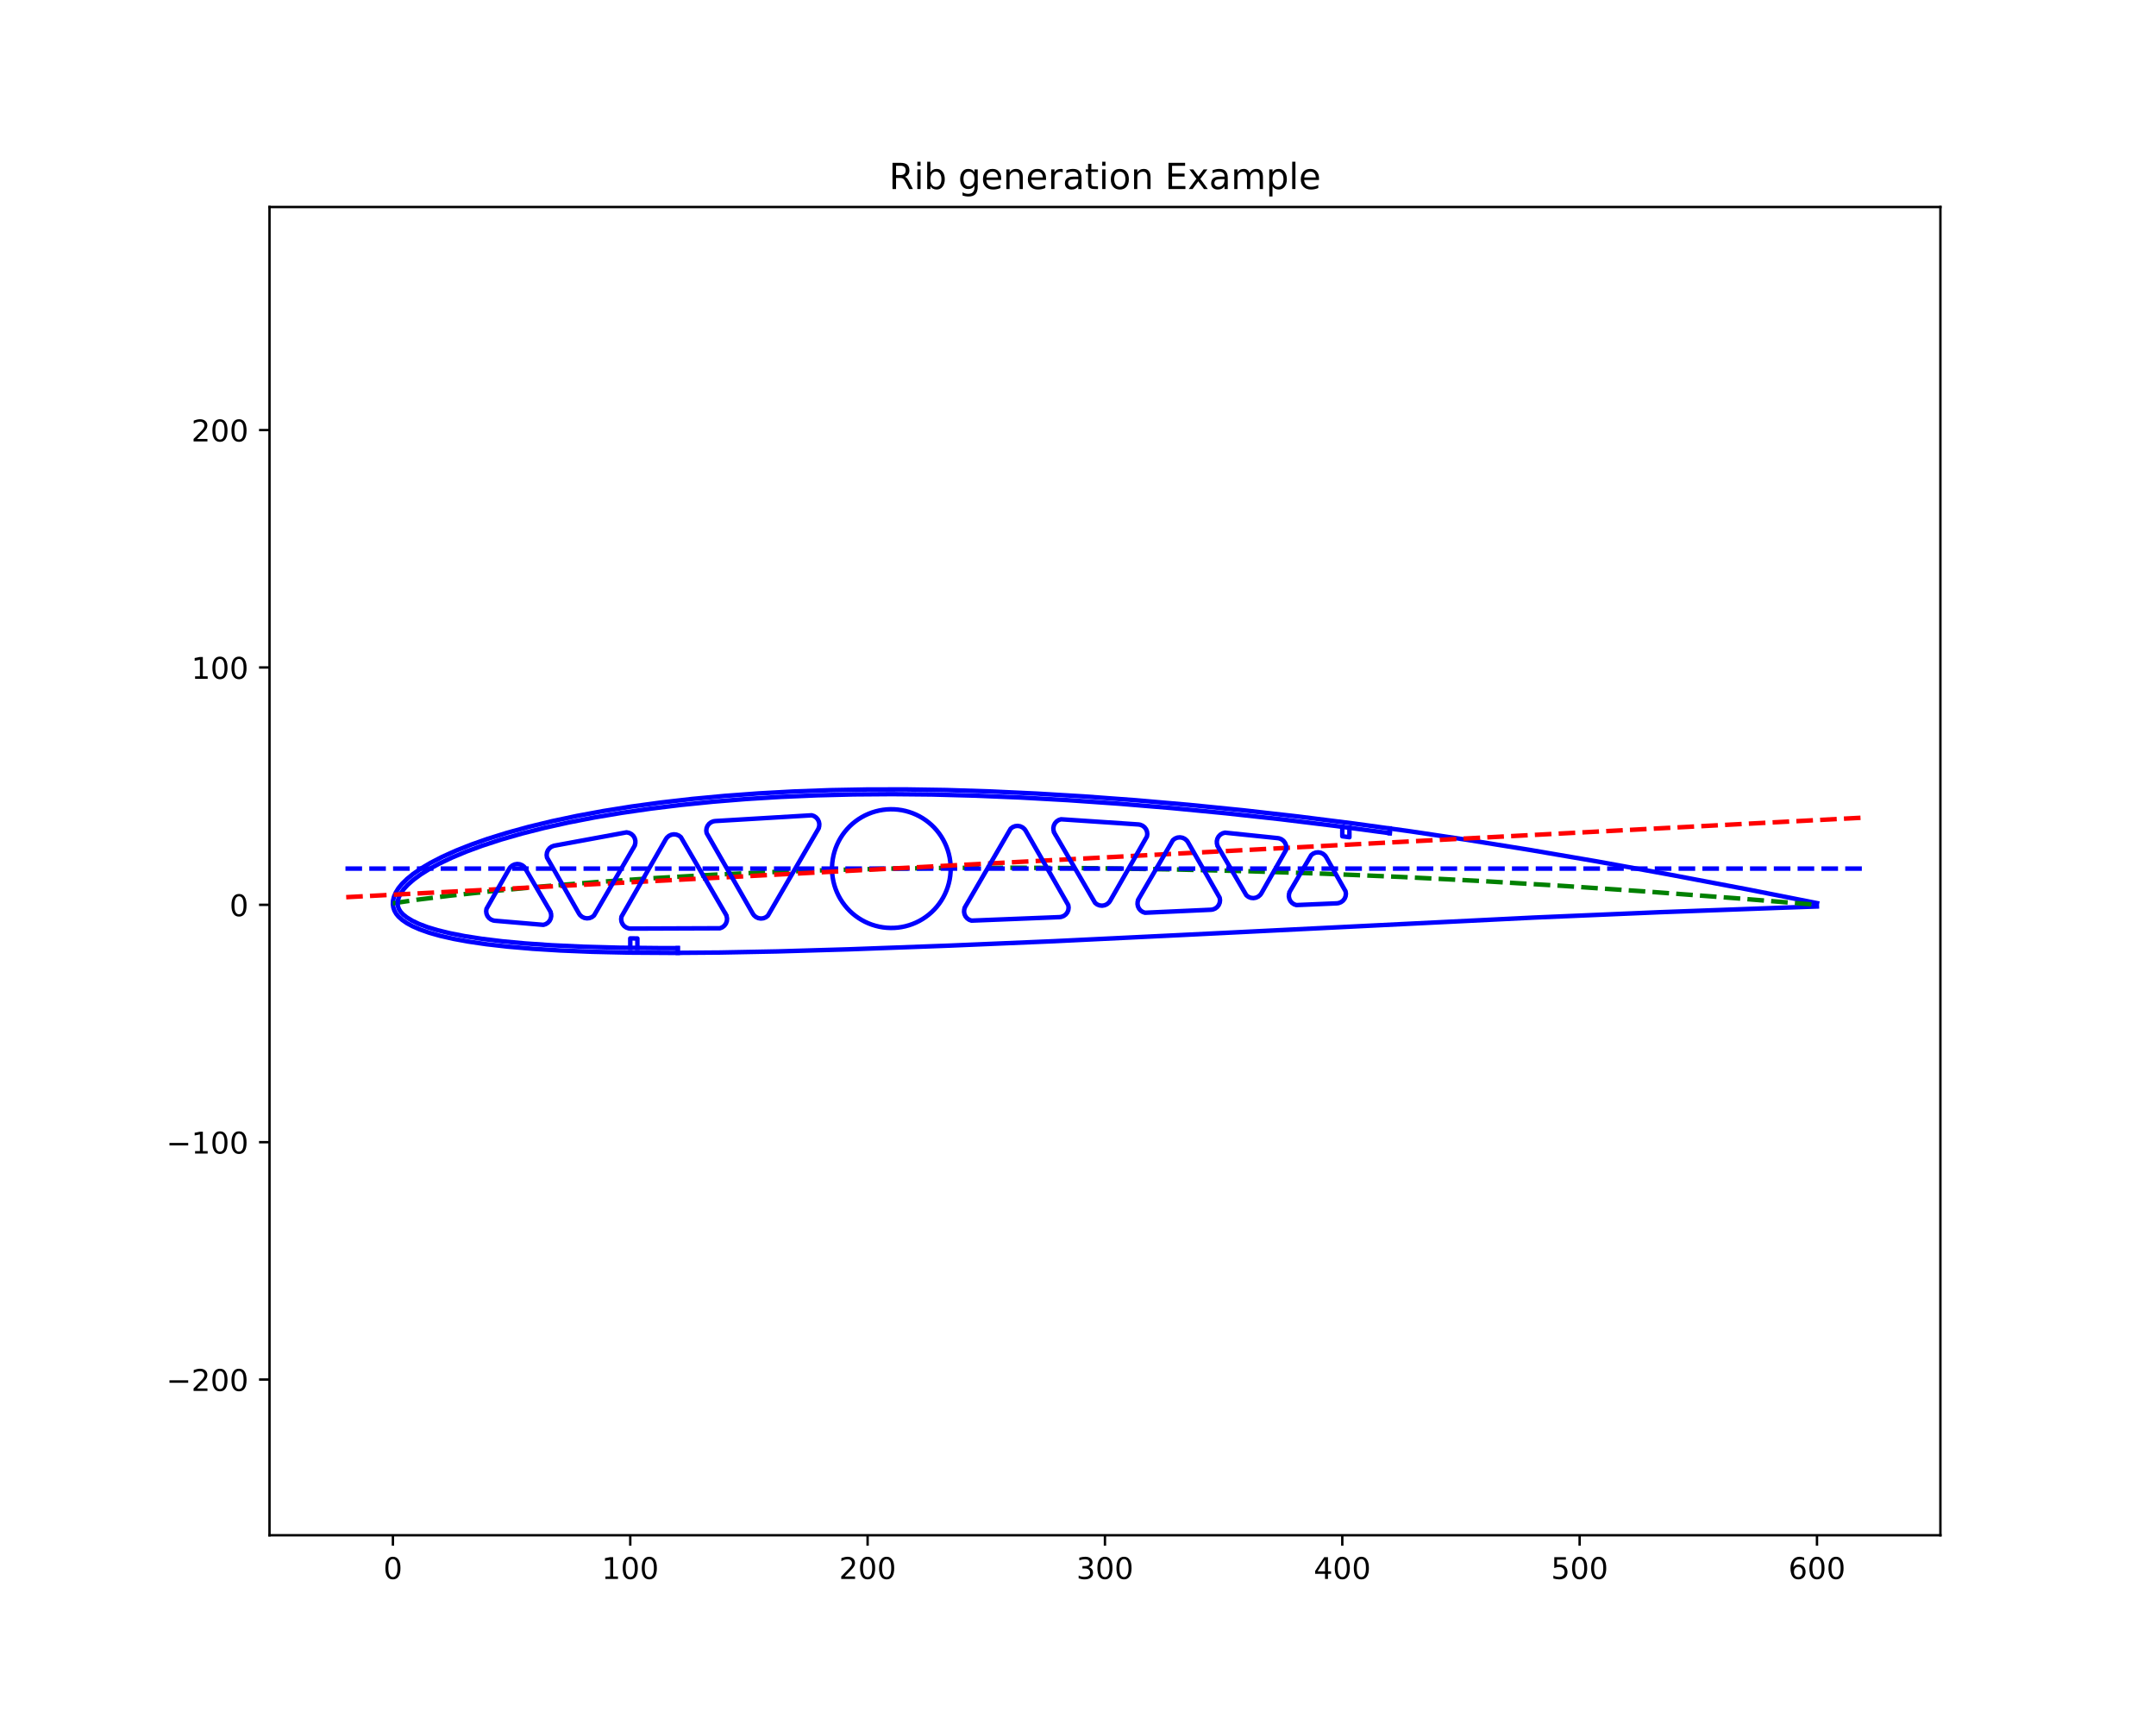 <?xml version="1.0" encoding="utf-8" standalone="no"?>
<!DOCTYPE svg PUBLIC "-//W3C//DTD SVG 1.1//EN"
  "http://www.w3.org/Graphics/SVG/1.1/DTD/svg11.dtd">
<!-- Created with matplotlib (https://matplotlib.org/) -->
<svg height="576pt" version="1.1" viewBox="0 0 720 576" width="720pt" xmlns="http://www.w3.org/2000/svg" xmlns:xlink="http://www.w3.org/1999/xlink">
 <defs>
  <style type="text/css">*{stroke-linecap:butt;stroke-linejoin:round;}</style>
 </defs>
 <g id="figure_1">
  <g id="patch_1">
   <path d="M 0 576 
L 720 576 
L 720 0 
L 0 0 
z
" style="fill:#ffffff;"/>
  </g>
  <g id="axes_1">
   <g id="patch_2">
    <path d="M 90 512.64 
L 648 512.64 
L 648 69.12 
L 90 69.12 
z
" style="fill:#ffffff;"/>
   </g>
   <g id="matplotlib.axis_1">
    <g id="xtick_1">
     <g id="line2d_1">
      <defs>
       <path d="M 0 0 
L 0 3.5 
" id="m6544c9679e" style="stroke:#000000;stroke-width:0.8;"/>
      </defs>
      <g>
       <use style="stroke:#000000;stroke-width:0.8;" x="131.216" xlink:href="#m6544c9679e" y="512.64"/>
      </g>
     </g>
     <g id="text_1">
      <!-- 0 -->
      <g transform="translate(128.035 527.238)scale(0.1 -0.1)">
       <defs>
        <path d="M 31.781 66.406 
Q 24.172 66.406 20.328 58.906 
Q 16.5 51.422 16.5 36.375 
Q 16.5 21.391 20.328 13.891 
Q 24.172 6.391 31.781 6.391 
Q 39.453 6.391 43.281 13.891 
Q 47.125 21.391 47.125 36.375 
Q 47.125 51.422 43.281 58.906 
Q 39.453 66.406 31.781 66.406 
z
M 31.781 74.219 
Q 44.047 74.219 50.516 64.516 
Q 56.984 54.828 56.984 36.375 
Q 56.984 17.969 50.516 8.266 
Q 44.047 -1.422 31.781 -1.422 
Q 19.531 -1.422 13.062 8.266 
Q 6.594 17.969 6.594 36.375 
Q 6.594 54.828 13.062 64.516 
Q 19.531 74.219 31.781 74.219 
z
" id="DejaVuSans-48"/>
       </defs>
       <use xlink:href="#DejaVuSans-48"/>
      </g>
     </g>
    </g>
    <g id="xtick_2">
     <g id="line2d_2">
      <g>
       <use style="stroke:#000000;stroke-width:0.8;" x="210.477" xlink:href="#m6544c9679e" y="512.64"/>
      </g>
     </g>
     <g id="text_2">
      <!-- 100 -->
      <g transform="translate(200.934 527.238)scale(0.1 -0.1)">
       <defs>
        <path d="M 12.406 8.297 
L 28.516 8.297 
L 28.516 63.922 
L 10.984 60.406 
L 10.984 69.391 
L 28.422 72.906 
L 38.281 72.906 
L 38.281 8.297 
L 54.391 8.297 
L 54.391 0 
L 12.406 0 
z
" id="DejaVuSans-49"/>
       </defs>
       <use xlink:href="#DejaVuSans-49"/>
       <use x="63.623" xlink:href="#DejaVuSans-48"/>
       <use x="127.246" xlink:href="#DejaVuSans-48"/>
      </g>
     </g>
    </g>
    <g id="xtick_3">
     <g id="line2d_3">
      <g>
       <use style="stroke:#000000;stroke-width:0.8;" x="289.739" xlink:href="#m6544c9679e" y="512.64"/>
      </g>
     </g>
     <g id="text_3">
      <!-- 200 -->
      <g transform="translate(280.195 527.238)scale(0.1 -0.1)">
       <defs>
        <path d="M 19.188 8.297 
L 53.609 8.297 
L 53.609 0 
L 7.328 0 
L 7.328 8.297 
Q 12.938 14.109 22.625 23.891 
Q 32.328 33.688 34.812 36.531 
Q 39.547 41.844 41.422 45.531 
Q 43.312 49.219 43.312 52.781 
Q 43.312 58.594 39.234 62.25 
Q 35.156 65.922 28.609 65.922 
Q 23.969 65.922 18.812 64.312 
Q 13.672 62.703 7.812 59.422 
L 7.812 69.391 
Q 13.766 71.781 18.938 73 
Q 24.125 74.219 28.422 74.219 
Q 39.75 74.219 46.484 68.547 
Q 53.219 62.891 53.219 53.422 
Q 53.219 48.922 51.531 44.891 
Q 49.859 40.875 45.406 35.406 
Q 44.188 33.984 37.641 27.219 
Q 31.109 20.453 19.188 8.297 
z
" id="DejaVuSans-50"/>
       </defs>
       <use xlink:href="#DejaVuSans-50"/>
       <use x="63.623" xlink:href="#DejaVuSans-48"/>
       <use x="127.246" xlink:href="#DejaVuSans-48"/>
      </g>
     </g>
    </g>
    <g id="xtick_4">
     <g id="line2d_4">
      <g>
       <use style="stroke:#000000;stroke-width:0.8;" x="369" xlink:href="#m6544c9679e" y="512.64"/>
      </g>
     </g>
     <g id="text_4">
      <!-- 300 -->
      <g transform="translate(359.456 527.238)scale(0.1 -0.1)">
       <defs>
        <path d="M 40.578 39.312 
Q 47.656 37.797 51.625 33 
Q 55.609 28.219 55.609 21.188 
Q 55.609 10.406 48.188 4.484 
Q 40.766 -1.422 27.094 -1.422 
Q 22.516 -1.422 17.656 -0.516 
Q 12.797 0.391 7.625 2.203 
L 7.625 11.719 
Q 11.719 9.328 16.594 8.109 
Q 21.484 6.891 26.812 6.891 
Q 36.078 6.891 40.938 10.547 
Q 45.797 14.203 45.797 21.188 
Q 45.797 27.641 41.281 31.266 
Q 36.766 34.906 28.719 34.906 
L 20.219 34.906 
L 20.219 43.016 
L 29.109 43.016 
Q 36.375 43.016 40.234 45.922 
Q 44.094 48.828 44.094 54.297 
Q 44.094 59.906 40.109 62.906 
Q 36.141 65.922 28.719 65.922 
Q 24.656 65.922 20.016 65.031 
Q 15.375 64.156 9.812 62.312 
L 9.812 71.094 
Q 15.438 72.656 20.344 73.438 
Q 25.25 74.219 29.594 74.219 
Q 40.828 74.219 47.359 69.109 
Q 53.906 64.016 53.906 55.328 
Q 53.906 49.266 50.438 45.094 
Q 46.969 40.922 40.578 39.312 
z
" id="DejaVuSans-51"/>
       </defs>
       <use xlink:href="#DejaVuSans-51"/>
       <use x="63.623" xlink:href="#DejaVuSans-48"/>
       <use x="127.246" xlink:href="#DejaVuSans-48"/>
      </g>
     </g>
    </g>
    <g id="xtick_5">
     <g id="line2d_5">
      <g>
       <use style="stroke:#000000;stroke-width:0.8;" x="448.261" xlink:href="#m6544c9679e" y="512.64"/>
      </g>
     </g>
     <g id="text_5">
      <!-- 400 -->
      <g transform="translate(438.718 527.238)scale(0.1 -0.1)">
       <defs>
        <path d="M 37.797 64.312 
L 12.891 25.391 
L 37.797 25.391 
z
M 35.203 72.906 
L 47.609 72.906 
L 47.609 25.391 
L 58.016 25.391 
L 58.016 17.188 
L 47.609 17.188 
L 47.609 0 
L 37.797 0 
L 37.797 17.188 
L 4.891 17.188 
L 4.891 26.703 
z
" id="DejaVuSans-52"/>
       </defs>
       <use xlink:href="#DejaVuSans-52"/>
       <use x="63.623" xlink:href="#DejaVuSans-48"/>
       <use x="127.246" xlink:href="#DejaVuSans-48"/>
      </g>
     </g>
    </g>
    <g id="xtick_6">
     <g id="line2d_6">
      <g>
       <use style="stroke:#000000;stroke-width:0.8;" x="527.523" xlink:href="#m6544c9679e" y="512.64"/>
      </g>
     </g>
     <g id="text_6">
      <!-- 500 -->
      <g transform="translate(517.979 527.238)scale(0.1 -0.1)">
       <defs>
        <path d="M 10.797 72.906 
L 49.516 72.906 
L 49.516 64.594 
L 19.828 64.594 
L 19.828 46.734 
Q 21.969 47.469 24.109 47.828 
Q 26.266 48.188 28.422 48.188 
Q 40.625 48.188 47.75 41.5 
Q 54.891 34.812 54.891 23.391 
Q 54.891 11.625 47.562 5.094 
Q 40.234 -1.422 26.906 -1.422 
Q 22.312 -1.422 17.547 -0.641 
Q 12.797 0.141 7.719 1.703 
L 7.719 11.625 
Q 12.109 9.234 16.797 8.062 
Q 21.484 6.891 26.703 6.891 
Q 35.156 6.891 40.078 11.328 
Q 45.016 15.766 45.016 23.391 
Q 45.016 31 40.078 35.438 
Q 35.156 39.891 26.703 39.891 
Q 22.75 39.891 18.812 39.016 
Q 14.891 38.141 10.797 36.281 
z
" id="DejaVuSans-53"/>
       </defs>
       <use xlink:href="#DejaVuSans-53"/>
       <use x="63.623" xlink:href="#DejaVuSans-48"/>
       <use x="127.246" xlink:href="#DejaVuSans-48"/>
      </g>
     </g>
    </g>
    <g id="xtick_7">
     <g id="line2d_7">
      <g>
       <use style="stroke:#000000;stroke-width:0.8;" x="606.784" xlink:href="#m6544c9679e" y="512.64"/>
      </g>
     </g>
     <g id="text_7">
      <!-- 600 -->
      <g transform="translate(597.24 527.238)scale(0.1 -0.1)">
       <defs>
        <path d="M 33.016 40.375 
Q 26.375 40.375 22.484 35.828 
Q 18.609 31.297 18.609 23.391 
Q 18.609 15.531 22.484 10.953 
Q 26.375 6.391 33.016 6.391 
Q 39.656 6.391 43.531 10.953 
Q 47.406 15.531 47.406 23.391 
Q 47.406 31.297 43.531 35.828 
Q 39.656 40.375 33.016 40.375 
z
M 52.594 71.297 
L 52.594 62.312 
Q 48.875 64.062 45.094 64.984 
Q 41.312 65.922 37.594 65.922 
Q 27.828 65.922 22.672 59.328 
Q 17.531 52.734 16.797 39.406 
Q 19.672 43.656 24.016 45.922 
Q 28.375 48.188 33.594 48.188 
Q 44.578 48.188 50.953 41.516 
Q 57.328 34.859 57.328 23.391 
Q 57.328 12.156 50.688 5.359 
Q 44.047 -1.422 33.016 -1.422 
Q 20.359 -1.422 13.672 8.266 
Q 6.984 17.969 6.984 36.375 
Q 6.984 53.656 15.188 63.938 
Q 23.391 74.219 37.203 74.219 
Q 40.922 74.219 44.703 73.484 
Q 48.484 72.75 52.594 71.297 
z
" id="DejaVuSans-54"/>
       </defs>
       <use xlink:href="#DejaVuSans-54"/>
       <use x="63.623" xlink:href="#DejaVuSans-48"/>
       <use x="127.246" xlink:href="#DejaVuSans-48"/>
      </g>
     </g>
    </g>
   </g>
   <g id="matplotlib.axis_2">
    <g id="ytick_1">
     <g id="line2d_8">
      <defs>
       <path d="M 0 0 
L -3.5 0 
" id="me542a2077f" style="stroke:#000000;stroke-width:0.8;"/>
      </defs>
      <g>
       <use style="stroke:#000000;stroke-width:0.8;" x="90" xlink:href="#me542a2077f" y="460.651"/>
      </g>
     </g>
     <g id="text_8">
      <!-- −200 -->
      <g transform="translate(55.533 464.45)scale(0.1 -0.1)">
       <defs>
        <path d="M 10.594 35.5 
L 73.188 35.5 
L 73.188 27.203 
L 10.594 27.203 
z
" id="DejaVuSans-8722"/>
       </defs>
       <use xlink:href="#DejaVuSans-8722"/>
       <use x="83.789" xlink:href="#DejaVuSans-50"/>
       <use x="147.412" xlink:href="#DejaVuSans-48"/>
       <use x="211.035" xlink:href="#DejaVuSans-48"/>
      </g>
     </g>
    </g>
    <g id="ytick_2">
     <g id="line2d_9">
      <g>
       <use style="stroke:#000000;stroke-width:0.8;" x="90" xlink:href="#me542a2077f" y="381.389"/>
      </g>
     </g>
     <g id="text_9">
      <!-- −100 -->
      <g transform="translate(55.533 385.189)scale(0.1 -0.1)">
       <use xlink:href="#DejaVuSans-8722"/>
       <use x="83.789" xlink:href="#DejaVuSans-49"/>
       <use x="147.412" xlink:href="#DejaVuSans-48"/>
       <use x="211.035" xlink:href="#DejaVuSans-48"/>
      </g>
     </g>
    </g>
    <g id="ytick_3">
     <g id="line2d_10">
      <g>
       <use style="stroke:#000000;stroke-width:0.8;" x="90" xlink:href="#me542a2077f" y="302.128"/>
      </g>
     </g>
     <g id="text_10">
      <!-- 0 -->
      <g transform="translate(76.638 305.927)scale(0.1 -0.1)">
       <use xlink:href="#DejaVuSans-48"/>
      </g>
     </g>
    </g>
    <g id="ytick_4">
     <g id="line2d_11">
      <g>
       <use style="stroke:#000000;stroke-width:0.8;" x="90" xlink:href="#me542a2077f" y="222.867"/>
      </g>
     </g>
     <g id="text_11">
      <!-- 100 -->
      <g transform="translate(63.913 226.666)scale(0.1 -0.1)">
       <use xlink:href="#DejaVuSans-49"/>
       <use x="63.623" xlink:href="#DejaVuSans-48"/>
       <use x="127.246" xlink:href="#DejaVuSans-48"/>
      </g>
     </g>
    </g>
    <g id="ytick_5">
     <g id="line2d_12">
      <g>
       <use style="stroke:#000000;stroke-width:0.8;" x="90" xlink:href="#me542a2077f" y="143.605"/>
      </g>
     </g>
     <g id="text_12">
      <!-- 200 -->
      <g transform="translate(63.913 147.404)scale(0.1 -0.1)">
       <use xlink:href="#DejaVuSans-50"/>
       <use x="63.623" xlink:href="#DejaVuSans-48"/>
       <use x="127.246" xlink:href="#DejaVuSans-48"/>
      </g>
     </g>
    </g>
   </g>
   <g id="line2d_13">
    <path clip-path="url(#p29044ff322)" d="M 606.812 301.567 
L 584.211 297.1 
L 557.121 291.955 
L 533.135 287.609 
L 510.779 283.78 
L 490.071 280.45 
L 471.013 277.595 
L 452.153 274.988 
L 433.524 272.641 
L 415.159 270.563 
L 397.092 268.756 
L 379.357 267.213 
L 361.988 265.936 
L 346.307 264.995 
L 330.99 264.283 
L 316.062 263.806 
L 302.74 263.6 
L 289.784 263.617 
L 277.213 263.849 
L 265.047 264.29 
L 253.304 264.931 
L 242.001 265.764 
L 231.155 266.778 
L 220.784 267.964 
L 210.903 269.312 
L 201.527 270.81 
L 192.673 272.447 
L 184.353 274.211 
L 176.583 276.09 
L 169.377 278.069 
L 162.747 280.135 
L 157.233 282.078 
L 152.216 284.07 
L 147.71 286.099 
L 143.726 288.15 
L 140.6 290.011 
L 137.919 291.869 
L 135.926 293.498 
L 134.303 295.078 
L 133.056 296.602 
L 132.169 298.042 
L 131.567 299.448 
L 131.26 300.722 
L 131.199 301.933 
L 131.367 303.061 
L 131.729 304.1 
L 132.329 305.152 
L 133.109 306.093 
L 134.33 307.187 
L 135.874 308.243 
L 137.714 309.25 
L 140.165 310.328 
L 143.336 311.448 
L 146.929 312.464 
L 151.395 313.484 
L 156.341 314.393 
L 162.323 315.27 
L 169.476 316.087 
L 177.947 316.812 
L 187.147 317.376 
L 197.847 317.812 
L 210.196 318.089 
L 224.341 318.179 
L 240.429 318.058 
L 259.641 317.686 
L 283.422 316.99 
L 317.103 315.754 
L 351.898 314.282 
L 394.049 312.241 
L 512.268 306.387 
L 554.019 304.607 
L 594.678 303.111 
L 606.756 302.689 
L 606.756 302.689 
" style="fill:none;stroke:#0000ff;stroke-linecap:square;stroke-width:1.5;"/>
   </g>
   <g id="line2d_14">
    <path clip-path="url(#p29044ff322)" d="M 131.191 301.629 
L 131.276 301.623 
L 139.37 300.415 
L 150.149 299.094 
L 164.72 297.531 
L 181.205 295.989 
L 199.212 294.535 
L 218.009 293.243 
L 237.896 292.106 
L 257.513 291.207 
L 277.432 290.514 
L 297.39 290.041 
L 317.152 289.793 
L 340.217 289.745 
L 365.525 289.91 
L 391.788 290.312 
L 417.529 290.932 
L 442.541 291.758 
L 468.08 292.83 
L 494.064 294.152 
L 521.883 295.805 
L 550.005 297.705 
L 579.824 299.943 
L 606.756 302.122 
L 606.756 302.122 
" style="fill:none;stroke:#008000;stroke-dasharray:5.55,2.4;stroke-dashoffset:0;stroke-width:1.5;"/>
   </g>
   <g id="line2d_15">
    <path clip-path="url(#p29044ff322)" d="M 464.114 278.216 
L 446.193 275.81 
L 427.661 273.547 
L 409.405 271.556 
L 391.457 269.832 
L 373.852 268.372 
L 356.624 267.179 
L 341.083 266.315 
L 325.915 265.681 
L 311.148 265.29 
L 297.983 265.166 
L 285.193 265.262 
L 272.795 265.57 
L 260.809 266.084 
L 249.254 266.794 
L 238.146 267.691 
L 227.504 268.766 
L 217.343 270.008 
L 207.679 271.406 
L 198.529 272.95 
L 189.908 274.627 
L 181.83 276.424 
L 174.31 278.329 
L 167.363 280.327 
L 161.004 282.403 
L 155.744 284.346 
L 150.996 286.327 
L 146.77 288.331 
L 143.432 290.139 
L 140.543 291.945 
L 138.119 293.721 
L 136.173 295.432 
L 134.86 296.851 
L 133.92 298.167 
L 133.252 299.464 
L 132.883 300.643 
L 132.777 301.714 
L 132.905 302.676 
L 133.225 303.557 
L 133.809 304.486 
L 134.662 305.396 
L 135.859 306.343 
L 137.643 307.431 
L 139.826 308.475 
L 142.742 309.585 
L 146.102 310.608 
L 150.343 311.64 
L 155.082 312.571 
L 160.854 313.473 
L 167.796 314.32 
L 175.39 315.026 
L 184.33 315.637 
L 194.766 316.121 
L 206.844 316.449 
L 220.717 316.591 
L 226.33 316.591 
L 226.33 316.591 
" style="fill:none;stroke:#0000ff;stroke-linecap:square;stroke-width:1.5;"/>
   </g>
   <g id="line2d_16">
    <path clip-path="url(#p29044ff322)" d="M 464.114 278.216 
L 464.114 276.615 
" style="fill:none;stroke:#0000ff;stroke-linecap:square;stroke-width:1.5;"/>
   </g>
   <g id="line2d_17">
    <path clip-path="url(#p29044ff322)" d="M 226.33 316.591 
L 226.33 318.176 
" style="fill:none;stroke:#0000ff;stroke-linecap:square;stroke-width:1.5;"/>
   </g>
   <g id="line2d_18">
    <path clip-path="url(#p29044ff322)" d="M 448.261 276.077 
L 448.261 279.248 
L 450.639 279.558 
L 450.639 276.388 
" style="fill:none;stroke:#0000ff;stroke-linecap:square;stroke-width:1.5;"/>
   </g>
   <g id="line2d_19">
    <path clip-path="url(#p29044ff322)" d="M 210.477 316.508 
L 210.477 313.338 
L 212.855 313.367 
L 212.855 316.538 
" style="fill:none;stroke:#0000ff;stroke-linecap:square;stroke-width:1.5;"/>
   </g>
   <g id="line2d_20">
    <path clip-path="url(#p29044ff322)" d="M 317.48 290.036 
L 317.44 288.779 
L 317.321 287.527 
L 317.122 286.286 
L 316.845 285.059 
L 316.491 283.853 
L 316.061 282.671 
L 315.557 281.519 
L 314.98 280.402 
L 314.334 279.323 
L 313.621 278.287 
L 312.844 277.299 
L 312.006 276.362 
L 311.11 275.48 
L 310.159 274.656 
L 309.159 273.895 
L 308.112 273.198 
L 307.023 272.569 
L 305.896 272.011 
L 304.737 271.525 
L 303.548 271.114 
L 302.336 270.779 
L 301.106 270.521 
L 299.861 270.343 
L 298.608 270.243 
L 297.35 270.223 
L 296.094 270.283 
L 294.845 270.422 
L 293.606 270.64 
L 292.385 270.937 
L 291.184 271.31 
L 290.009 271.759 
L 288.865 272.281 
L 287.757 272.875 
L 286.689 273.538 
L 285.664 274.268 
L 284.688 275.06 
L 283.765 275.914 
L 282.897 276.824 
L 282.089 277.787 
L 281.343 278.799 
L 280.664 279.857 
L 280.052 280.956 
L 279.512 282.091 
L 279.044 283.259 
L 278.652 284.453 
L 278.336 285.67 
L 278.098 286.905 
L 277.939 288.152 
L 277.859 289.407 
L 277.859 290.664 
L 277.939 291.919 
L 278.098 293.167 
L 278.336 294.401 
L 278.652 295.618 
L 279.044 296.813 
L 279.512 297.98 
L 280.052 299.116 
L 280.664 300.214 
L 281.343 301.272 
L 282.089 302.285 
L 282.897 303.248 
L 283.765 304.158 
L 284.688 305.011 
L 285.664 305.804 
L 286.689 306.533 
L 287.757 307.196 
L 288.865 307.79 
L 290.009 308.313 
L 291.184 308.761 
L 292.385 309.135 
L 293.606 309.431 
L 294.845 309.649 
L 296.094 309.789 
L 297.35 309.849 
L 298.608 309.829 
L 299.861 309.729 
L 301.106 309.55 
L 302.336 309.293 
L 303.548 308.958 
L 304.737 308.546 
L 305.896 308.06 
L 307.023 307.502 
L 308.112 306.873 
L 309.159 306.177 
L 310.159 305.415 
L 311.11 304.592 
L 312.006 303.71 
L 312.844 302.773 
L 313.621 301.784 
L 314.334 300.749 
L 314.98 299.67 
L 315.557 298.552 
L 316.061 297.4 
L 316.491 296.219 
L 316.845 295.012 
L 317.122 293.786 
L 317.321 292.544 
L 317.44 291.293 
L 317.48 290.036 
" style="fill:none;stroke:#0000ff;stroke-linecap:square;stroke-width:1.5;"/>
   </g>
   <g id="line2d_21">
    <path clip-path="url(#p29044ff322)" d="M 115.364 290.036 
L 622.636 290.036 
" style="fill:none;stroke:#0000ff;stroke-dasharray:5.55,2.4;stroke-dashoffset:0;stroke-width:1.5;"/>
   </g>
   <g id="line2d_22">
    <path clip-path="url(#p29044ff322)" d="M 115.613 299.577 
L 622.191 273.028 
" style="fill:none;stroke:#ff0000;stroke-dasharray:5.55,2.4;stroke-dashoffset:0;stroke-width:1.5;"/>
   </g>
   <g id="line2d_23">
    <path clip-path="url(#p29044ff322)" d="M 273.198 276.93 
L 256.432 305.768 
L 255.743 306.298 
L 254.936 306.621 
L 254.071 306.712 
L 253.215 306.566 
L 252.43 306.192 
L 251.776 305.62 
L 251.426 305.129 
L 251.426 305.129 
L 235.986 278.193 
L 235.865 277.359 
L 235.968 276.522 
L 236.288 275.742 
L 236.803 275.074 
L 237.475 274.565 
L 238.258 274.251 
L 238.835 274.161 
L 238.835 274.161 
L 271.078 272.237 
L 271.86 272.504 
L 272.547 272.964 
L 273.091 273.587 
L 273.456 274.329 
L 273.616 275.14 
L 273.562 275.965 
L 273.296 276.747 
L 273.198 276.93 
L 273.198 276.93 
" style="fill:none;stroke:#0000ff;stroke-linecap:square;stroke-width:1.5;"/>
   </g>
   <g id="line2d_24">
    <path clip-path="url(#p29044ff322)" d="M 242.376 305.306 
L 227.382 279.538 
L 226.693 279.008 
L 225.886 278.685 
L 225.022 278.593 
L 224.165 278.74 
L 223.38 279.113 
L 222.726 279.686 
L 222.377 280.177 
L 222.377 280.177 
L 207.553 306.056 
L 207.438 306.918 
L 207.562 307.778 
L 207.915 308.573 
L 208.47 309.242 
L 209.187 309.734 
L 210.01 310.014 
L 210.61 310.071 
L 210.61 310.071 
L 240.428 309.96 
L 241.231 309.628 
L 241.914 309.091 
L 242.425 308.388 
L 242.727 307.573 
L 242.796 306.707 
L 242.627 305.854 
L 242.376 305.306 
L 242.376 305.306 
" style="fill:none;stroke:#0000ff;stroke-linecap:square;stroke-width:1.5;"/>
   </g>
   <g id="line2d_25">
    <path clip-path="url(#p29044ff322)" d="M 211.78 282.679 
L 198.367 305.707 
L 197.678 306.238 
L 196.871 306.561 
L 196.007 306.652 
L 195.15 306.506 
L 194.365 306.132 
L 193.711 305.56 
L 193.362 305.069 
L 193.362 305.069 
L 182.671 286.354 
L 182.554 285.509 
L 182.665 284.664 
L 182.998 283.879 
L 183.529 283.211 
L 184.218 282.709 
L 185.016 282.408 
L 185.135 282.383 
L 185.135 282.383 
L 209.245 277.931 
L 210.101 278.108 
L 210.875 278.513 
L 211.51 279.114 
L 211.957 279.865 
L 212.181 280.71 
L 212.167 281.583 
L 211.914 282.42 
L 211.78 282.679 
L 211.78 282.679 
" style="fill:none;stroke:#0000ff;stroke-linecap:square;stroke-width:1.5;"/>
   </g>
   <g id="line2d_26">
    <path clip-path="url(#p29044ff322)" d="M 183.659 304.114 
L 175.071 289.444 
L 174.382 288.914 
L 173.575 288.591 
L 172.711 288.499 
L 171.854 288.645 
L 171.069 289.019 
L 170.415 289.591 
L 170.066 290.082 
L 170.066 290.082 
L 162.463 303.468 
L 162.356 304.292 
L 162.467 305.116 
L 162.789 305.883 
L 163.298 306.54 
L 163.961 307.042 
L 164.732 307.354 
L 165.237 307.442 
L 165.237 307.442 
L 181.46 308.823 
L 182.258 308.57 
L 182.963 308.118 
L 183.525 307.497 
L 183.904 306.75 
L 184.075 305.93 
L 184.025 305.094 
L 183.757 304.3 
L 183.659 304.114 
L 183.659 304.114 
" style="fill:none;stroke:#0000ff;stroke-linecap:square;stroke-width:1.5;"/>
   </g>
   <g id="line2d_27">
    <path clip-path="url(#p29044ff322)" d="M 322.371 302.726 
L 337.505 276.717 
L 338.194 276.187 
L 339.001 275.864 
L 339.865 275.772 
L 340.722 275.918 
L 341.507 276.292 
L 342.161 276.865 
L 342.51 277.356 
L 342.51 277.356 
L 356.749 302.213 
L 356.868 303.056 
L 356.759 303.9 
L 356.428 304.685 
L 355.901 305.354 
L 355.215 305.858 
L 354.42 306.161 
L 353.835 306.241 
L 353.835 306.241 
L 324.438 307.408 
L 323.667 307.13 
L 322.993 306.665 
L 322.461 306.042 
L 322.106 305.304 
L 321.952 304.499 
L 322.01 303.682 
L 322.274 302.907 
L 322.371 302.726 
L 322.371 302.726 
" style="fill:none;stroke:#0000ff;stroke-linecap:square;stroke-width:1.5;"/>
   </g>
   <g id="line2d_28">
    <path clip-path="url(#p29044ff322)" d="M 352.186 278.262 
L 365.705 301.475 
L 366.394 302.005 
L 367.201 302.329 
L 368.065 302.42 
L 368.922 302.274 
L 369.707 301.9 
L 370.361 301.328 
L 370.711 300.837 
L 370.711 300.837 
L 383.019 279.328 
L 383.141 278.497 
L 383.04 277.663 
L 382.724 276.885 
L 382.214 276.217 
L 381.548 275.707 
L 380.77 275.389 
L 380.195 275.295 
L 380.195 275.295 
L 354.328 273.565 
L 353.541 273.828 
L 352.85 274.286 
L 352.3 274.908 
L 351.932 275.651 
L 351.768 276.465 
L 351.822 277.293 
L 352.088 278.079 
L 352.186 278.262 
L 352.186 278.262 
" style="fill:none;stroke:#0000ff;stroke-linecap:square;stroke-width:1.5;"/>
   </g>
   <g id="line2d_29">
    <path clip-path="url(#p29044ff322)" d="M 380.294 300.09 
L 391.697 280.542 
L 392.386 280.012 
L 393.193 279.689 
L 394.057 279.598 
L 394.914 279.744 
L 395.699 280.118 
L 396.353 280.69 
L 396.702 281.181 
L 396.702 281.181 
L 407.309 299.746 
L 407.429 300.586 
L 407.321 301.428 
L 406.995 302.211 
L 406.472 302.879 
L 405.791 303.385 
L 405 303.692 
L 404.417 303.776 
L 404.417 303.776 
L 382.379 304.777 
L 381.604 304.503 
L 380.926 304.039 
L 380.39 303.416 
L 380.031 302.677 
L 379.875 301.87 
L 379.931 301.05 
L 380.197 300.272 
L 380.294 300.09 
L 380.294 300.09 
" style="fill:none;stroke:#0000ff;stroke-linecap:square;stroke-width:1.5;"/>
   </g>
   <g id="line2d_30">
    <path clip-path="url(#p29044ff322)" d="M 406.768 282.763 
L 416.227 298.944 
L 416.916 299.474 
L 417.723 299.797 
L 418.588 299.889 
L 419.444 299.743 
L 420.229 299.369 
L 420.883 298.796 
L 421.233 298.305 
L 421.233 298.305 
L 429.46 283.84 
L 429.569 283.023 
L 429.464 282.205 
L 429.151 281.442 
L 428.652 280.786 
L 428.001 280.28 
L 427.241 279.96 
L 426.742 279.865 
L 426.742 279.865 
L 409.083 278.036 
L 408.269 278.261 
L 407.544 278.693 
L 406.958 279.301 
L 406.554 280.042 
L 406.359 280.863 
L 406.387 281.706 
L 406.638 282.512 
L 406.768 282.763 
L 406.768 282.763 
" style="fill:none;stroke:#0000ff;stroke-linecap:square;stroke-width:1.5;"/>
   </g>
   <g id="line2d_31">
    <path clip-path="url(#p29044ff322)" d="M 430.832 297.53 
L 437.866 285.55 
L 438.555 285.02 
L 439.362 284.697 
L 440.227 284.605 
L 441.083 284.752 
L 441.868 285.125 
L 442.522 285.698 
L 442.872 286.189 
L 442.872 286.189 
L 449.351 297.604 
L 449.47 298.444 
L 449.363 299.286 
L 449.037 300.068 
L 448.515 300.737 
L 447.834 301.243 
L 447.043 301.55 
L 446.461 301.634 
L 446.461 301.634 
L 432.92 302.217 
L 432.145 301.943 
L 431.466 301.48 
L 430.929 300.857 
L 430.57 300.117 
L 430.414 299.31 
L 430.47 298.49 
L 430.735 297.712 
L 430.832 297.53 
L 430.832 297.53 
" style="fill:none;stroke:#0000ff;stroke-linecap:square;stroke-width:1.5;"/>
   </g>
   <g id="patch_3">
    <path d="M 90 512.64 
L 90 69.12 
" style="fill:none;stroke:#000000;stroke-linecap:square;stroke-linejoin:miter;stroke-width:0.8;"/>
   </g>
   <g id="patch_4">
    <path d="M 648 512.64 
L 648 69.12 
" style="fill:none;stroke:#000000;stroke-linecap:square;stroke-linejoin:miter;stroke-width:0.8;"/>
   </g>
   <g id="patch_5">
    <path d="M 90 512.64 
L 648 512.64 
" style="fill:none;stroke:#000000;stroke-linecap:square;stroke-linejoin:miter;stroke-width:0.8;"/>
   </g>
   <g id="patch_6">
    <path d="M 90 69.12 
L 648 69.12 
" style="fill:none;stroke:#000000;stroke-linecap:square;stroke-linejoin:miter;stroke-width:0.8;"/>
   </g>
   <g id="text_13">
    <!-- Rib generation Example -->
    <g transform="translate(296.878 63.12)scale(0.12 -0.12)">
     <defs>
      <path d="M 44.391 34.188 
Q 47.562 33.109 50.562 29.594 
Q 53.562 26.078 56.594 19.922 
L 66.609 0 
L 56 0 
L 46.688 18.703 
Q 43.062 26.031 39.672 28.422 
Q 36.281 30.812 30.422 30.812 
L 19.672 30.812 
L 19.672 0 
L 9.812 0 
L 9.812 72.906 
L 32.078 72.906 
Q 44.578 72.906 50.734 67.672 
Q 56.891 62.453 56.891 51.906 
Q 56.891 45.016 53.688 40.469 
Q 50.484 35.938 44.391 34.188 
z
M 19.672 64.797 
L 19.672 38.922 
L 32.078 38.922 
Q 39.203 38.922 42.844 42.219 
Q 46.484 45.516 46.484 51.906 
Q 46.484 58.297 42.844 61.547 
Q 39.203 64.797 32.078 64.797 
z
" id="DejaVuSans-82"/>
      <path d="M 9.422 54.688 
L 18.406 54.688 
L 18.406 0 
L 9.422 0 
z
M 9.422 75.984 
L 18.406 75.984 
L 18.406 64.594 
L 9.422 64.594 
z
" id="DejaVuSans-105"/>
      <path d="M 48.688 27.297 
Q 48.688 37.203 44.609 42.844 
Q 40.531 48.484 33.406 48.484 
Q 26.266 48.484 22.188 42.844 
Q 18.109 37.203 18.109 27.297 
Q 18.109 17.391 22.188 11.75 
Q 26.266 6.109 33.406 6.109 
Q 40.531 6.109 44.609 11.75 
Q 48.688 17.391 48.688 27.297 
z
M 18.109 46.391 
Q 20.953 51.266 25.266 53.625 
Q 29.594 56 35.594 56 
Q 45.562 56 51.781 48.094 
Q 58.016 40.188 58.016 27.297 
Q 58.016 14.406 51.781 6.484 
Q 45.562 -1.422 35.594 -1.422 
Q 29.594 -1.422 25.266 0.953 
Q 20.953 3.328 18.109 8.203 
L 18.109 0 
L 9.078 0 
L 9.078 75.984 
L 18.109 75.984 
z
" id="DejaVuSans-98"/>
      <path id="DejaVuSans-32"/>
      <path d="M 45.406 27.984 
Q 45.406 37.75 41.375 43.109 
Q 37.359 48.484 30.078 48.484 
Q 22.859 48.484 18.828 43.109 
Q 14.797 37.75 14.797 27.984 
Q 14.797 18.266 18.828 12.891 
Q 22.859 7.516 30.078 7.516 
Q 37.359 7.516 41.375 12.891 
Q 45.406 18.266 45.406 27.984 
z
M 54.391 6.781 
Q 54.391 -7.172 48.188 -13.984 
Q 42 -20.797 29.203 -20.797 
Q 24.469 -20.797 20.266 -20.094 
Q 16.062 -19.391 12.109 -17.922 
L 12.109 -9.188 
Q 16.062 -11.328 19.922 -12.344 
Q 23.781 -13.375 27.781 -13.375 
Q 36.625 -13.375 41.016 -8.766 
Q 45.406 -4.156 45.406 5.172 
L 45.406 9.625 
Q 42.625 4.781 38.281 2.391 
Q 33.938 0 27.875 0 
Q 17.828 0 11.672 7.656 
Q 5.516 15.328 5.516 27.984 
Q 5.516 40.672 11.672 48.328 
Q 17.828 56 27.875 56 
Q 33.938 56 38.281 53.609 
Q 42.625 51.219 45.406 46.391 
L 45.406 54.688 
L 54.391 54.688 
z
" id="DejaVuSans-103"/>
      <path d="M 56.203 29.594 
L 56.203 25.203 
L 14.891 25.203 
Q 15.484 15.922 20.484 11.062 
Q 25.484 6.203 34.422 6.203 
Q 39.594 6.203 44.453 7.469 
Q 49.312 8.734 54.109 11.281 
L 54.109 2.781 
Q 49.266 0.734 44.188 -0.344 
Q 39.109 -1.422 33.891 -1.422 
Q 20.797 -1.422 13.156 6.188 
Q 5.516 13.812 5.516 26.812 
Q 5.516 40.234 12.766 48.109 
Q 20.016 56 32.328 56 
Q 43.359 56 49.781 48.891 
Q 56.203 41.797 56.203 29.594 
z
M 47.219 32.234 
Q 47.125 39.594 43.094 43.984 
Q 39.062 48.391 32.422 48.391 
Q 24.906 48.391 20.391 44.141 
Q 15.875 39.891 15.188 32.172 
z
" id="DejaVuSans-101"/>
      <path d="M 54.891 33.016 
L 54.891 0 
L 45.906 0 
L 45.906 32.719 
Q 45.906 40.484 42.875 44.328 
Q 39.844 48.188 33.797 48.188 
Q 26.516 48.188 22.312 43.547 
Q 18.109 38.922 18.109 30.906 
L 18.109 0 
L 9.078 0 
L 9.078 54.688 
L 18.109 54.688 
L 18.109 46.188 
Q 21.344 51.125 25.703 53.562 
Q 30.078 56 35.797 56 
Q 45.219 56 50.047 50.172 
Q 54.891 44.344 54.891 33.016 
z
" id="DejaVuSans-110"/>
      <path d="M 41.109 46.297 
Q 39.594 47.172 37.812 47.578 
Q 36.031 48 33.891 48 
Q 26.266 48 22.188 43.047 
Q 18.109 38.094 18.109 28.812 
L 18.109 0 
L 9.078 0 
L 9.078 54.688 
L 18.109 54.688 
L 18.109 46.188 
Q 20.953 51.172 25.484 53.578 
Q 30.031 56 36.531 56 
Q 37.453 56 38.578 55.875 
Q 39.703 55.766 41.062 55.516 
z
" id="DejaVuSans-114"/>
      <path d="M 34.281 27.484 
Q 23.391 27.484 19.188 25 
Q 14.984 22.516 14.984 16.5 
Q 14.984 11.719 18.141 8.906 
Q 21.297 6.109 26.703 6.109 
Q 34.188 6.109 38.703 11.406 
Q 43.219 16.703 43.219 25.484 
L 43.219 27.484 
z
M 52.203 31.203 
L 52.203 0 
L 43.219 0 
L 43.219 8.297 
Q 40.141 3.328 35.547 0.953 
Q 30.953 -1.422 24.312 -1.422 
Q 15.922 -1.422 10.953 3.297 
Q 6 8.016 6 15.922 
Q 6 25.141 12.172 29.828 
Q 18.359 34.516 30.609 34.516 
L 43.219 34.516 
L 43.219 35.406 
Q 43.219 41.609 39.141 45 
Q 35.062 48.391 27.688 48.391 
Q 23 48.391 18.547 47.266 
Q 14.109 46.141 10.016 43.891 
L 10.016 52.203 
Q 14.938 54.109 19.578 55.047 
Q 24.219 56 28.609 56 
Q 40.484 56 46.344 49.844 
Q 52.203 43.703 52.203 31.203 
z
" id="DejaVuSans-97"/>
      <path d="M 18.312 70.219 
L 18.312 54.688 
L 36.812 54.688 
L 36.812 47.703 
L 18.312 47.703 
L 18.312 18.016 
Q 18.312 11.328 20.141 9.422 
Q 21.969 7.516 27.594 7.516 
L 36.812 7.516 
L 36.812 0 
L 27.594 0 
Q 17.188 0 13.234 3.875 
Q 9.281 7.766 9.281 18.016 
L 9.281 47.703 
L 2.688 47.703 
L 2.688 54.688 
L 9.281 54.688 
L 9.281 70.219 
z
" id="DejaVuSans-116"/>
      <path d="M 30.609 48.391 
Q 23.391 48.391 19.188 42.75 
Q 14.984 37.109 14.984 27.297 
Q 14.984 17.484 19.156 11.844 
Q 23.344 6.203 30.609 6.203 
Q 37.797 6.203 41.984 11.859 
Q 46.188 17.531 46.188 27.297 
Q 46.188 37.016 41.984 42.703 
Q 37.797 48.391 30.609 48.391 
z
M 30.609 56 
Q 42.328 56 49.016 48.375 
Q 55.719 40.766 55.719 27.297 
Q 55.719 13.875 49.016 6.219 
Q 42.328 -1.422 30.609 -1.422 
Q 18.844 -1.422 12.172 6.219 
Q 5.516 13.875 5.516 27.297 
Q 5.516 40.766 12.172 48.375 
Q 18.844 56 30.609 56 
z
" id="DejaVuSans-111"/>
      <path d="M 9.812 72.906 
L 55.906 72.906 
L 55.906 64.594 
L 19.672 64.594 
L 19.672 43.016 
L 54.391 43.016 
L 54.391 34.719 
L 19.672 34.719 
L 19.672 8.297 
L 56.781 8.297 
L 56.781 0 
L 9.812 0 
z
" id="DejaVuSans-69"/>
      <path d="M 54.891 54.688 
L 35.109 28.078 
L 55.906 0 
L 45.312 0 
L 29.391 21.484 
L 13.484 0 
L 2.875 0 
L 24.125 28.609 
L 4.688 54.688 
L 15.281 54.688 
L 29.781 35.203 
L 44.281 54.688 
z
" id="DejaVuSans-120"/>
      <path d="M 52 44.188 
Q 55.375 50.25 60.062 53.125 
Q 64.75 56 71.094 56 
Q 79.641 56 84.281 50.016 
Q 88.922 44.047 88.922 33.016 
L 88.922 0 
L 79.891 0 
L 79.891 32.719 
Q 79.891 40.578 77.094 44.375 
Q 74.312 48.188 68.609 48.188 
Q 61.625 48.188 57.562 43.547 
Q 53.516 38.922 53.516 30.906 
L 53.516 0 
L 44.484 0 
L 44.484 32.719 
Q 44.484 40.625 41.703 44.406 
Q 38.922 48.188 33.109 48.188 
Q 26.219 48.188 22.156 43.531 
Q 18.109 38.875 18.109 30.906 
L 18.109 0 
L 9.078 0 
L 9.078 54.688 
L 18.109 54.688 
L 18.109 46.188 
Q 21.188 51.219 25.484 53.609 
Q 29.781 56 35.688 56 
Q 41.656 56 45.828 52.969 
Q 50 49.953 52 44.188 
z
" id="DejaVuSans-109"/>
      <path d="M 18.109 8.203 
L 18.109 -20.797 
L 9.078 -20.797 
L 9.078 54.688 
L 18.109 54.688 
L 18.109 46.391 
Q 20.953 51.266 25.266 53.625 
Q 29.594 56 35.594 56 
Q 45.562 56 51.781 48.094 
Q 58.016 40.188 58.016 27.297 
Q 58.016 14.406 51.781 6.484 
Q 45.562 -1.422 35.594 -1.422 
Q 29.594 -1.422 25.266 0.953 
Q 20.953 3.328 18.109 8.203 
z
M 48.688 27.297 
Q 48.688 37.203 44.609 42.844 
Q 40.531 48.484 33.406 48.484 
Q 26.266 48.484 22.188 42.844 
Q 18.109 37.203 18.109 27.297 
Q 18.109 17.391 22.188 11.75 
Q 26.266 6.109 33.406 6.109 
Q 40.531 6.109 44.609 11.75 
Q 48.688 17.391 48.688 27.297 
z
" id="DejaVuSans-112"/>
      <path d="M 9.422 75.984 
L 18.406 75.984 
L 18.406 0 
L 9.422 0 
z
" id="DejaVuSans-108"/>
     </defs>
     <use xlink:href="#DejaVuSans-82"/>
     <use x="69.482" xlink:href="#DejaVuSans-105"/>
     <use x="97.266" xlink:href="#DejaVuSans-98"/>
     <use x="160.742" xlink:href="#DejaVuSans-32"/>
     <use x="192.529" xlink:href="#DejaVuSans-103"/>
     <use x="256.006" xlink:href="#DejaVuSans-101"/>
     <use x="317.529" xlink:href="#DejaVuSans-110"/>
     <use x="380.908" xlink:href="#DejaVuSans-101"/>
     <use x="442.432" xlink:href="#DejaVuSans-114"/>
     <use x="483.545" xlink:href="#DejaVuSans-97"/>
     <use x="544.824" xlink:href="#DejaVuSans-116"/>
     <use x="584.033" xlink:href="#DejaVuSans-105"/>
     <use x="611.816" xlink:href="#DejaVuSans-111"/>
     <use x="672.998" xlink:href="#DejaVuSans-110"/>
     <use x="736.377" xlink:href="#DejaVuSans-32"/>
     <use x="768.164" xlink:href="#DejaVuSans-69"/>
     <use x="831.348" xlink:href="#DejaVuSans-120"/>
     <use x="890.527" xlink:href="#DejaVuSans-97"/>
     <use x="951.807" xlink:href="#DejaVuSans-109"/>
     <use x="1049.219" xlink:href="#DejaVuSans-112"/>
     <use x="1112.695" xlink:href="#DejaVuSans-108"/>
     <use x="1140.479" xlink:href="#DejaVuSans-101"/>
    </g>
   </g>
  </g>
 </g>
 <defs>
  <clipPath id="p29044ff322">
   <rect height="443.52" width="558" x="90" y="69.12"/>
  </clipPath>
 </defs>
</svg>
